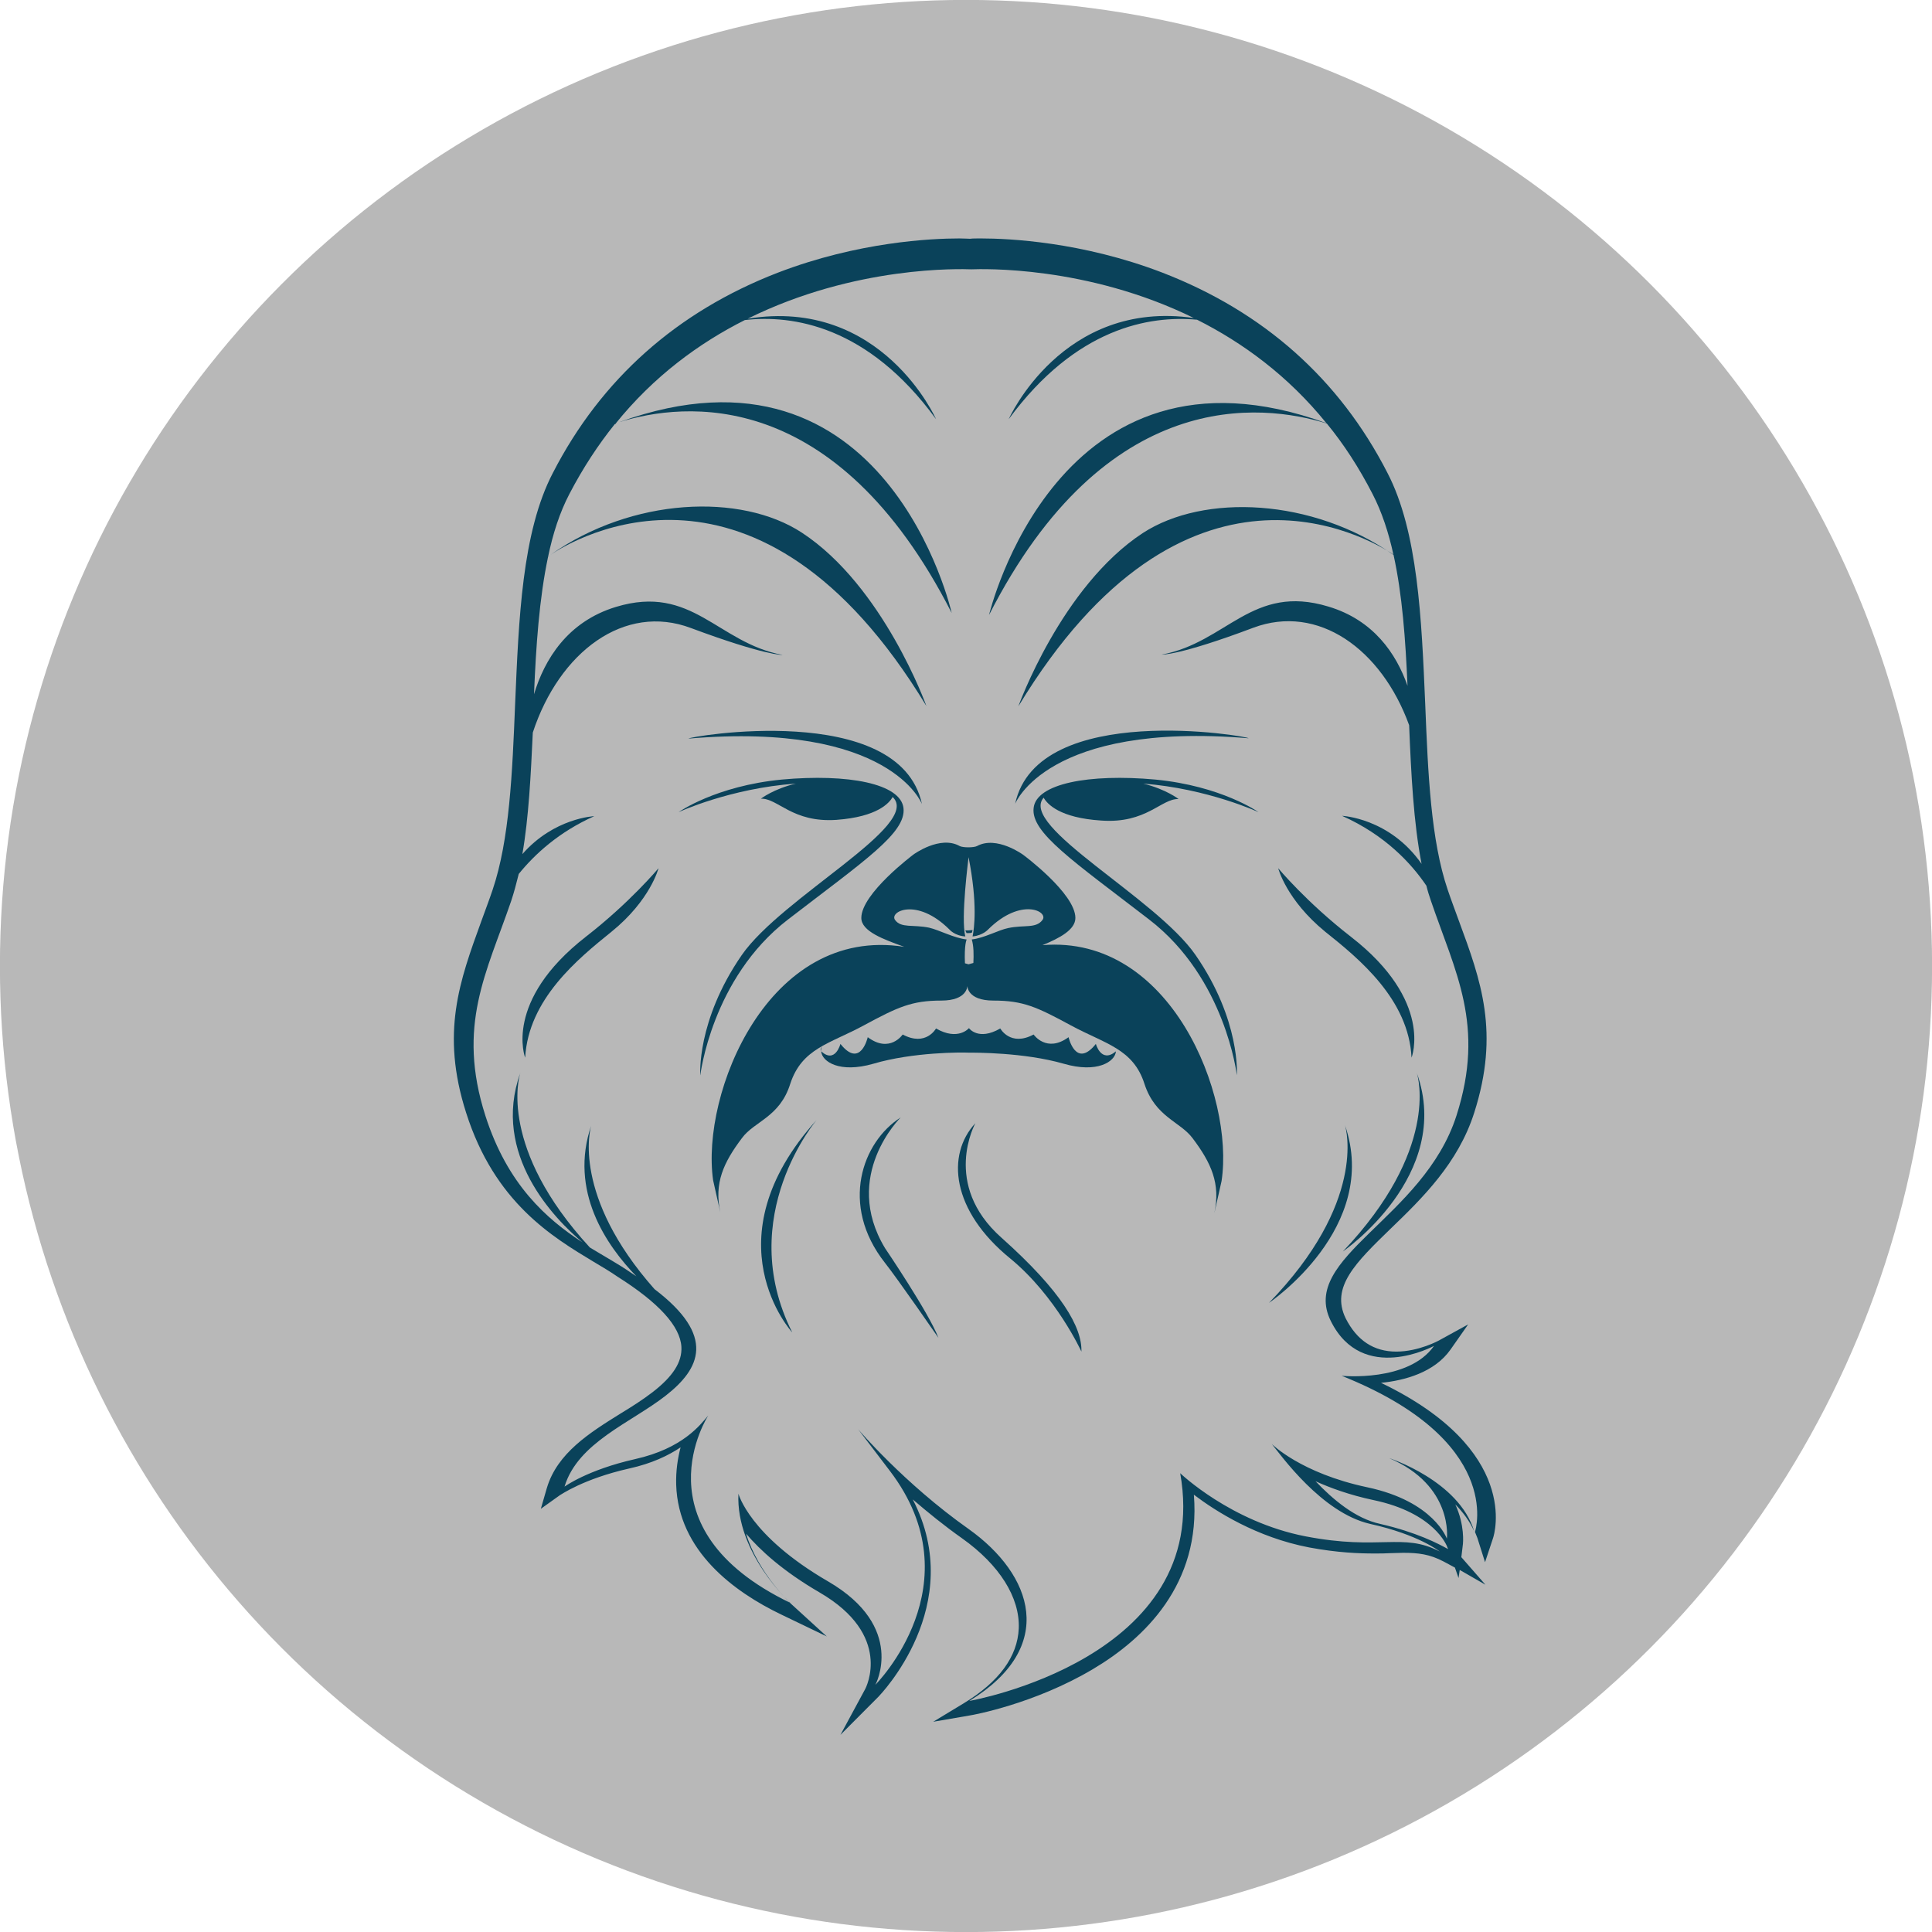 <?xml version="1.0" encoding="UTF-8" standalone="no"?>
<!-- Created with Inkscape (http://www.inkscape.org/) -->

<svg
   xmlns:dc="http://purl.org/dc/elements/1.1/"
   xmlns:cc="http://creativecommons.org/ns#"
   xmlns:rdf="http://www.w3.org/1999/02/22-rdf-syntax-ns#"
   xmlns:svg="http://www.w3.org/2000/svg"
   xmlns="http://www.w3.org/2000/svg"
   xmlns:sodipodi="http://sodipodi.sourceforge.net/DTD/sodipodi-0.dtd"
   xmlns:inkscape="http://www.inkscape.org/namespaces/inkscape"
   width="100"
   height="100"
   viewBox="0 0 26.458 26.458"
   version="1.1"
   id="svg8"
   inkscape:version="0.92.4 (5da689c313, 2019-01-14)"
   sodipodi:docname="parasitisme.svg">
  <defs
     id="defs2" />
  <sodipodi:namedview
     id="base"
     pagecolor="#ffffff"
     bordercolor="#666666"
     borderopacity="1.0"
     inkscape:pageopacity="0.0"
     inkscape:pageshadow="2"
     inkscape:zoom="1.979899"
     inkscape:cx="-139.01671"
     inkscape:cy="18.656879"
     inkscape:document-units="mm"
     inkscape:current-layer="layer1"
     showgrid="false"
     units="px"
     inkscape:window-width="1920"
     inkscape:window-height="1016"
     inkscape:window-x="0"
     inkscape:window-y="27"
     inkscape:window-maximized="1" />
  <g
     inkscape:label="Calque 1"
     inkscape:groupmode="layer"
     id="layer1"
     transform="translate(0,-270.542)">
    <circle
       style="fill:#b3b3b3;fill-opacity:0.941;stroke-width:0.265"
       id="path815"
       cx="13.229"
       cy="283.771"
       r="13.23" />
    <g
       id="g44"
       style="fill:#0a425a;fill-opacity:1;stroke-width:0.919"
       transform="matrix(0.055,0,0,0.046,5.729,273.154)">
      <path
         d="m 155.4,224.6 c 4.3,-2.1 8.2,-4.6 8.2,-8.1 0,-7.3 -13,-18.8 -13,-18.8 0,0 -6.6,-5.8 -11.5,-2.6 -0.8,0.5 -3.5,0.5 -4.3,0 -4.9,-3.3 -11.5,2.5 -11.5,2.5 0,0 -13,11.6 -13,18.9 0,4 5.6,6.4 10.7,8.6 -33.9,-6.4 -50.7,43.7 -47.6,69.5 l 1.8,9.6 c -1.6,-8.8 0.8,-14.9 5.4,-22.2 3.1,-5 9.4,-6.2 12,-16.1 2.9,-10.6 9.8,-11.9 18.3,-17.4 8.5,-5.5 12,-7.4 19.3,-7.4 6.6,0 6.5,-4.4 6.5,-4.4 0,0 -0.1,4.4 6.5,4.4 7.4,0 10.8,1.9 19.3,7.4 8.5,5.5 15.5,6.9 18.3,17.4 2.7,9.9 8.9,11.2 12,16.2 4.6,7.3 7,13.5 5.4,22.3 l 1.8,-9.6 c 3.2,-25.3 -12.6,-73.4 -44.6,-70.2 z m -8.5,-5.1 c -2.5,0.6 -6,3 -9.1,3.4 0.5,2 0.5,4.5 0.4,7 l -1.2,0.4 -0.9,-0.3 c -0.2,-5.5 0.4,-7 0.4,-7 0,0 0,-0.1 0,-0.1 -3.1,-0.4 -6.8,-2.8 -9.3,-3.5 -4,-1 -7,0.2 -8.5,-2.3 -1.5,-2.5 5.4,-6.8 13.5,2.8 0,0 1.3,1.9 4,2.1 -1.2,-5.4 0.8,-23.3 0.8,-23.6 2.3,13.9 1.4,21.3 1,23.6 2.6,-0.3 3.9,-2.1 3.9,-2.1 8.2,-9.7 15.1,-5.3 13.5,-2.8 -1.6,2.6 -4.5,1.4 -8.5,2.4 z"
         id="path2"
         style="fill:#0a425a;fill-opacity:1;stroke-width:0.919"
         inkscape:connector-curvature="0" />
      <path
         d="m 41.7,222.1 c -20.6,19.2 -15.1,36 -15.1,36 0.8,-17.4 13.1,-29.4 21.5,-37.5 9.7,-9.4 11.7,-18.9 11.7,-18.9 0,0 -7.1,10.2 -18.1,20.4 z"
         id="path4"
         style="fill:#0a425a;fill-opacity:1;stroke-width:0.919"
         inkscape:connector-curvature="0" />
      <path
         d="m 92,217 c 19,-17.5 29.5,-25.8 28.8,-33.2 -0.7,-7.3 -13.8,-10.3 -30.3,-8.5 -16.5,1.9 -25.7,9.7 -25.7,9.7 0,0 12.8,-7.1 29.2,-8.5 -5.6,1.6 -8.7,4.5 -8.7,4.5 4.2,-0.2 7.8,7.2 18.8,6.3 10.3,-0.9 13.2,-5.1 14,-6.8 7.4,8.3 -27.6,29.8 -37.6,47.1 -11.3,19.6 -10.3,35.8 -10.3,35.8 0,0 2.8,-28.9 21.8,-46.4 z"
         id="path6"
         style="fill:#0a425a;fill-opacity:1;stroke-width:0.919"
         inkscape:connector-curvature="0" />
      <path
         d="m 125.4,182.6 c -5.6,-31 -58.6,-20 -58.1,-19.5 50.3,-5.1 58.1,19.5 58.1,19.5 z"
         id="path8"
         style="fill:#0a425a;fill-opacity:1;stroke-width:0.919"
         inkscape:connector-curvature="0" />
      <path
         d="m 247.3,258.1 c 0,0 5.6,-16.8 -15.1,-36 -11,-10.2 -18.1,-20.4 -18.1,-20.4 0,0 2,9.4 11.7,18.9 8.4,8 20.8,20.1 21.5,37.5 z"
         id="path10"
         style="fill:#0a425a;fill-opacity:1;stroke-width:0.919"
         inkscape:connector-curvature="0" />
      <path
         d="m 230.7,278.1 c 0.4,1.4 5.3,23.2 -18.9,53 0,0 27.8,-22.4 18.9,-53 z"
         id="path12"
         style="fill:#0a425a;fill-opacity:1;stroke-width:0.919"
         inkscape:connector-curvature="0" />
      <path
         d="m 230.2,315.8 c 0,0 27.6,-22.7 18.4,-53.2 0.4,1.4 5.5,23.1 -18.4,53.2 z"
         id="path14"
         style="fill:#0a425a;fill-opacity:1;stroke-width:0.919"
         inkscape:connector-curvature="0" />
      <path
         d="m 183.5,175.3 c -16.5,-1.8 -29.7,1.2 -30.3,8.5 -0.7,7.3 9.8,15.7 28.8,33.2 19,17.5 21.8,46.3 21.8,46.3 0,0 1,-16.3 -10.3,-35.8 -9.9,-17.1 -44.1,-38.3 -37.8,-46.8 0.9,1.9 4,6 14.3,6.8 11.3,1 15,-6.6 19.3,-6.4 0,0 -3.1,-2.9 -8.8,-4.6 16.1,1.5 28.7,8.5 28.7,8.5 0,0 -9.2,-7.8 -25.7,-9.7 z"
         id="path16"
         style="fill:#0a425a;fill-opacity:1;stroke-width:0.919"
         inkscape:connector-curvature="0" />
      <path
         d="m 206.7,163 c 0.5,-0.5 -52.5,-11.4 -58.1,19.5 0,0.1 7.8,-24.5 58.1,-19.5 z"
         id="path18"
         style="fill:#0a425a;fill-opacity:1;stroke-width:0.919"
         inkscape:connector-curvature="0" />
      <path
         d="m 93.1,339.9 c -14.6,-34.7 6.4,-63.7 6.1,-63.3 -27.1,35.9 -6.1,63.3 -6.1,63.3 z"
         id="path20"
         style="fill:#0a425a;fill-opacity:1;stroke-width:0.919"
         inkscape:connector-curvature="0" />
      <path
         d="m 138.7,277.6 c -7.3,9.4 -6,26 8.7,40.3 11.4,11.2 17.7,27.7 17.7,27.7 0.2,-7.2 -4.9,-17.9 -19.9,-33.9 -15,-15.9 -6.5,-34.1 -6.5,-34.1 z"
         id="path22"
         style="fill:#0a425a;fill-opacity:1;stroke-width:0.919"
         inkscape:connector-curvature="0" />
      <path
         d="m 120.1,275.9 c -9.5,7.2 -15.3,26 -3.9,43.3 3,4.5 13.3,22.3 13.3,22.3 -2.4,-7.5 -13.3,-26.7 -13.3,-26.7 -10.9,-21.6 3.9,-38.9 3.9,-38.9 z"
         id="path24"
         style="fill:#0a425a;fill-opacity:1;stroke-width:0.919"
         inkscape:connector-curvature="0" />
      <path
         d="m 126.5,153.4 c 0,0 -10.7,-35.7 -31,-51.6 -15.2,-11.9 -42.3,-10.5 -62.6,6.6 5.7,-4.6 51.7,-37.7 93.6,45 z"
         id="path26"
         style="fill:#0a425a;fill-opacity:1;stroke-width:0.919"
         inkscape:connector-curvature="0" />
      <path
         d="m 241.7,377.3 c 16.1,8.2 14.4,24 14.4,24 0,0 -3.2,-11.1 -19.8,-15.3 -16.6,-4.2 -23.8,-12.9 -23.8,-12.9 2.2,3.2 12.4,20.5 24.5,23.8 12.1,3.2 17.3,8.2 17.3,8.2 -9.2,-5.7 -14.8,-0.2 -33.4,-4.5 -18.6,-4.3 -31.2,-18.8 -31.2,-18.8 8.2,55.2 -52.5,67.8 -52.5,67.8 22,-16.1 15.8,-37.6 -0.2,-51.2 -16.1,-13.6 -27.5,-29.7 -27.5,-29.7 1.6,2.5 7.9,12.4 7.9,12.4 21.5,33.7 -3.6,63.7 -3.6,63.7 0,0 7.8,-17.2 -11.8,-30.8 C 82.4,400.4 79.7,387.9 79.7,387.9 79,405.6 92.6,420.4 92.6,420.4 53.9,398.1 72.2,364.6 72.2,364.6 c -2,2.8 -6.3,9.8 -18.2,13 -11.9,3.2 -17.6,8.2 -17.6,8.2 3.3,-13.1 16.5,-19 25.1,-27 C 70.2,350.7 74.2,341 58.8,327 38.3,299.3 42.7,279.4 43.1,278.1 c -5.7,19.7 3.8,36 11.2,45.1 -0.5,-0.4 -1,-0.8 -1.5,-1.2 -2.9,-2.4 -6.4,-4.7 -10.1,-7.4 C 20,285.1 25,264 25.4,262.6 c -7.3,24.3 8.6,43.6 15.5,50.5 -9,-7 -18.7,-17.2 -24.2,-37.7 -7.2,-26.9 0.3,-42.6 6.4,-63.9 0.7,-2.5 1.3,-5.2 1.9,-8.1 4,-5.9 10,-12.5 18.8,-17.2 0,0 -10,0.5 -17.9,11.3 1.6,-11 2.1,-23.5 2.6,-36.2 6.6,-24 22.8,-38.6 39.4,-31.1 18.4,8.2 22.8,8 22.8,8 -16.2,-3.6 -22.5,-21.2 -41.5,-14.3 -12.1,4.4 -17.8,15.7 -20.4,26 0.5,-14.3 1.3,-28.5 3.5,-40.9 0.1,-0.1 0.3,-0.2 0.4,-0.4 -0.2,0.2 -0.3,0.3 -0.4,0.4 1.2,-6.9 2.9,-13.2 5.3,-18.7 3.4,-7.8 7.2,-14.7 11.3,-20.8 0.3,-0.1 0.6,-0.3 1,-0.4 -0.3,0.1 -0.6,0.2 -0.9,0.4 9.6,-14.3 21,-24.2 32.3,-31 11.8,-1.6 30.6,1.6 47.6,29.5 0,0 -13.5,-36.4 -46.9,-29.9 26.8,-15.9 53.1,-14.8 55.7,-14.7 2.6,-0.1 28.7,-1.2 55.4,14.5 C 160.3,32.2 147,68 147,68 c 16.8,-27.3 35.1,-30.9 46.9,-29.6 11.3,6.8 22.6,16.6 32.2,30.8 -67,-29.1 -84,57.1 -84,57.1 29.1,-68.3 67.9,-63 84.1,-57 4.2,6.1 8,13.1 11.4,21 2.3,5.3 4,11.5 5.2,18.1 -20.2,-16.9 -47.2,-18.3 -62.4,-6.5 -20.3,15.9 -31,51.6 -31,51.6 41.4,-81.8 86.8,-50.4 93.4,-45.2 2.2,11.9 3,25.4 3.5,39.1 -2.8,-9.6 -8.5,-19.6 -19.7,-23.6 -19,-6.9 -25.3,10.7 -41.5,14.3 0,0 4.4,0.3 22.8,-8 16.1,-7.2 31.9,6.3 38.8,29 0.5,14.6 1.1,29 3.1,41.3 -8,-13.7 -19.8,-14.3 -19.8,-14.3 10.7,5.7 17.2,14.1 21,20.8 0.3,1.5 0.7,3 1.1,4.4 6.1,21.4 13.6,37.1 6.4,64 -8.2,30.7 -39.2,42.2 -31.3,61.2 7.9,19 25.7,7.4 25.7,7.4 -6.4,10.9 -23,8.9 -23,8.9 40.2,19.2 33.4,45.6 33.2,46.5 0.2,0.6 0.4,1.2 0.6,1.8 l 1.9,7.2 2,-7.2 c 0.3,-1.1 6.9,-26.2 -27.9,-46.2 5.9,-0.7 13.3,-3.1 17.3,-9.9 l 4.4,-7.5 -7.3,4.8 c 0,0 -5,3.3 -10.6,3.3 -5.6,0 -9.8,-3.3 -12.6,-9.9 -3.8,-9.3 2.5,-16.6 11.2,-26.7 7.9,-9.1 16.8,-19.5 20.8,-34.5 6.4,-23.9 1.7,-39.3 -3.8,-57.1 -0.9,-3 -1.9,-6.1 -2.8,-9.3 -4.2,-14.8 -4.9,-34.5 -5.6,-55.4 -0.9,-25.2 -1.8,-51.2 -9.4,-68.7 -12,-28 -30.9,-48 -56,-59.6 -20,-9.2 -38.3,-10.2 -45.2,-10.2 -1.3,0 -2.2,0 -2.7,0.1 -0.5,0 -1.4,-0.1 -2.7,-0.1 -6.9,0 -25.2,1 -45.2,10.2 -25.1,11.6 -44,31.7 -56,59.6 -7.7,17.6 -8.5,43.6 -9.4,68.7 -0.7,20.8 -1.4,40.5 -5.6,55.4 -0.9,3.2 -1.9,6.3 -2.8,9.3 -5.4,17.8 -10.2,33.2 -3.8,57.1 7.1,26.7 21.4,36.9 31.8,44.4 2.1,1.5 4.1,2.9 5.9,4.4 10.2,7.7 15.6,14.7 15.9,20.9 0.2,4.5 -2.1,8.8 -7.2,13.5 -2.4,2.2 -5,4.2 -7.9,6.3 -7.8,5.8 -15.8,11.8 -18.4,22.2 l -1.5,6.2 4.8,-4.1 c 0.1,0 5.7,-4.8 17.2,-7.9 5.7,-1.5 9.8,-3.9 12.8,-6.3 -0.7,3.2 -1.2,6.9 -1.1,11.1 0.5,19.8 14.5,32 26.2,38.7 l 11.3,6.5 -8.8,-9.6 c -0.1,-0.1 -8.2,-9 -11.3,-21 3.5,4.9 9.1,11.1 18.3,17.5 18.3,12.7 11.6,28.3 11.3,28.9 l -6.1,13.5 9.5,-11.4 c 0.2,-0.3 22.2,-27.1 8.5,-58.7 3.7,3.8 7.8,7.8 12.3,11.6 9.3,7.9 14.4,17.6 14.1,26.8 -0.3,8.4 -4.9,15.9 -13.7,22.3 l -7.6,5.5 9.2,-1.9 c 0.6,-0.1 16,-3.4 30.6,-13.8 12.7,-9 26.9,-25.2 25.1,-51.9 5.4,4.9 15.6,12.7 28.7,15.7 7.2,1.6 12.5,1.8 16.2,1.8 1.5,0 2.8,0 4.1,-0.1 1.1,0 2.1,-0.1 3.1,-0.1 3.8,0 6.6,0.4 10.1,2.6 l 2.8,1.8 0.9,3.1 0.3,-2.4 6.4,4.4 -6,-8.2 0.4,-4 c 0,-0.1 0.5,-5.5 -1.9,-11.7 1.9,2.3 3.6,5 4.7,8 -3.8,-15.1 -21.2,-21.8 -21.2,-21.8 z m -2.2,19.6 c -6.2,-1.6 -11.8,-7.3 -16.1,-12.7 3.7,2 8.5,4.1 14.4,5.6 15.2,3.8 18.3,13.6 18.4,14 l 0.2,0.6 c -2.4,-1.6 -7.8,-5 -16.9,-7.5 z"
         id="path28"
         style="fill:#0a425a;fill-opacity:1;stroke-width:0.919"
         inkscape:connector-curvature="0" />
      <path
         d="m 263.2,399.4 c 0,0 0,-0.1 0,0 0,-0.1 0,-0.1 -0.1,-0.2 0.1,0 0.1,0.1 0.1,0.2 z"
         id="path30"
         style="fill:#0a425a;fill-opacity:1;stroke-width:0.919"
         inkscape:connector-curvature="0" />
      <path
         d="m 132.8,125.7 c 0,0 -16.1,-85.6 -82.8,-56.8 16.1,-6 53.9,-11 82.8,56.8 z"
         id="path32"
         style="fill:#0a425a;fill-opacity:1;stroke-width:0.919"
         inkscape:connector-curvature="0" />
      <path
         d="m 138,220.1 c -0.3,0 -0.6,0.1 -1,0.1 -0.3,0 -0.5,0 -0.8,0 0.1,0.3 0.2,0.6 0.3,0.8 0.2,0 0.4,0 0.5,0 0.3,0 0.5,0 0.8,-0.1 0,0 0,0 0,0 0,0 0.1,-0.2 0.2,-0.8 z"
         id="path34"
         style="fill:#0a425a;fill-opacity:1;stroke-width:0.919"
         inkscape:connector-curvature="0" />
      <path
         d="m 100.2,256.2 0.2,-1.4 c -0.2,0.4 -0.3,0.9 -0.2,1.4 z"
         id="path36"
         style="fill:#0a425a;fill-opacity:1;stroke-width:0.919"
         inkscape:connector-curvature="0" />
      <path
         d="m 168.7,254 c -5,7.5 -6.8,-2 -6.8,-2 -5.5,4.8 -8.7,-0.8 -8.7,-0.8 -5.8,3.7 -8.3,-1.8 -8.3,-1.8 -5.5,3.8 -7.8,-0.1 -7.8,-0.1 0,0 -2.7,3.9 -8.2,0.1 0,0 -2.5,5.5 -8.3,1.8 0,0 -3.2,5.7 -8.7,0.8 0,0 -1.8,9.5 -6.8,2 0,0 -1.3,6 -4.8,2.2 0.2,3.1 4.6,6.6 13,3.7 9.9,-3.5 22.1,-3.4 23.7,-3.3 1.5,0 13.8,-0.1 23.7,3.3 8.3,2.9 12.8,-0.6 13,-3.7 0,0 -0.1,0.1 -0.1,0.1 -3.6,3.5 -4.9,-2.3 -4.9,-2.3 z"
         id="path38"
         style="fill:#0a425a;fill-opacity:1;stroke-width:0.919"
         inkscape:connector-curvature="0" />
      <polygon
         points=""
         id="polygon40"
         style="fill:#0a425a;fill-opacity:1;stroke-width:0.919" />
      <path
         d="m 173.5,256.2 v -0.4 c 0,0.1 0,0.2 0,0.4 0,0 0,0 0,0 z"
         id="path42"
         style="fill:#0a425a;fill-opacity:1;stroke-width:0.919"
         inkscape:connector-curvature="0" />
    </g>
  </g>
</svg>
